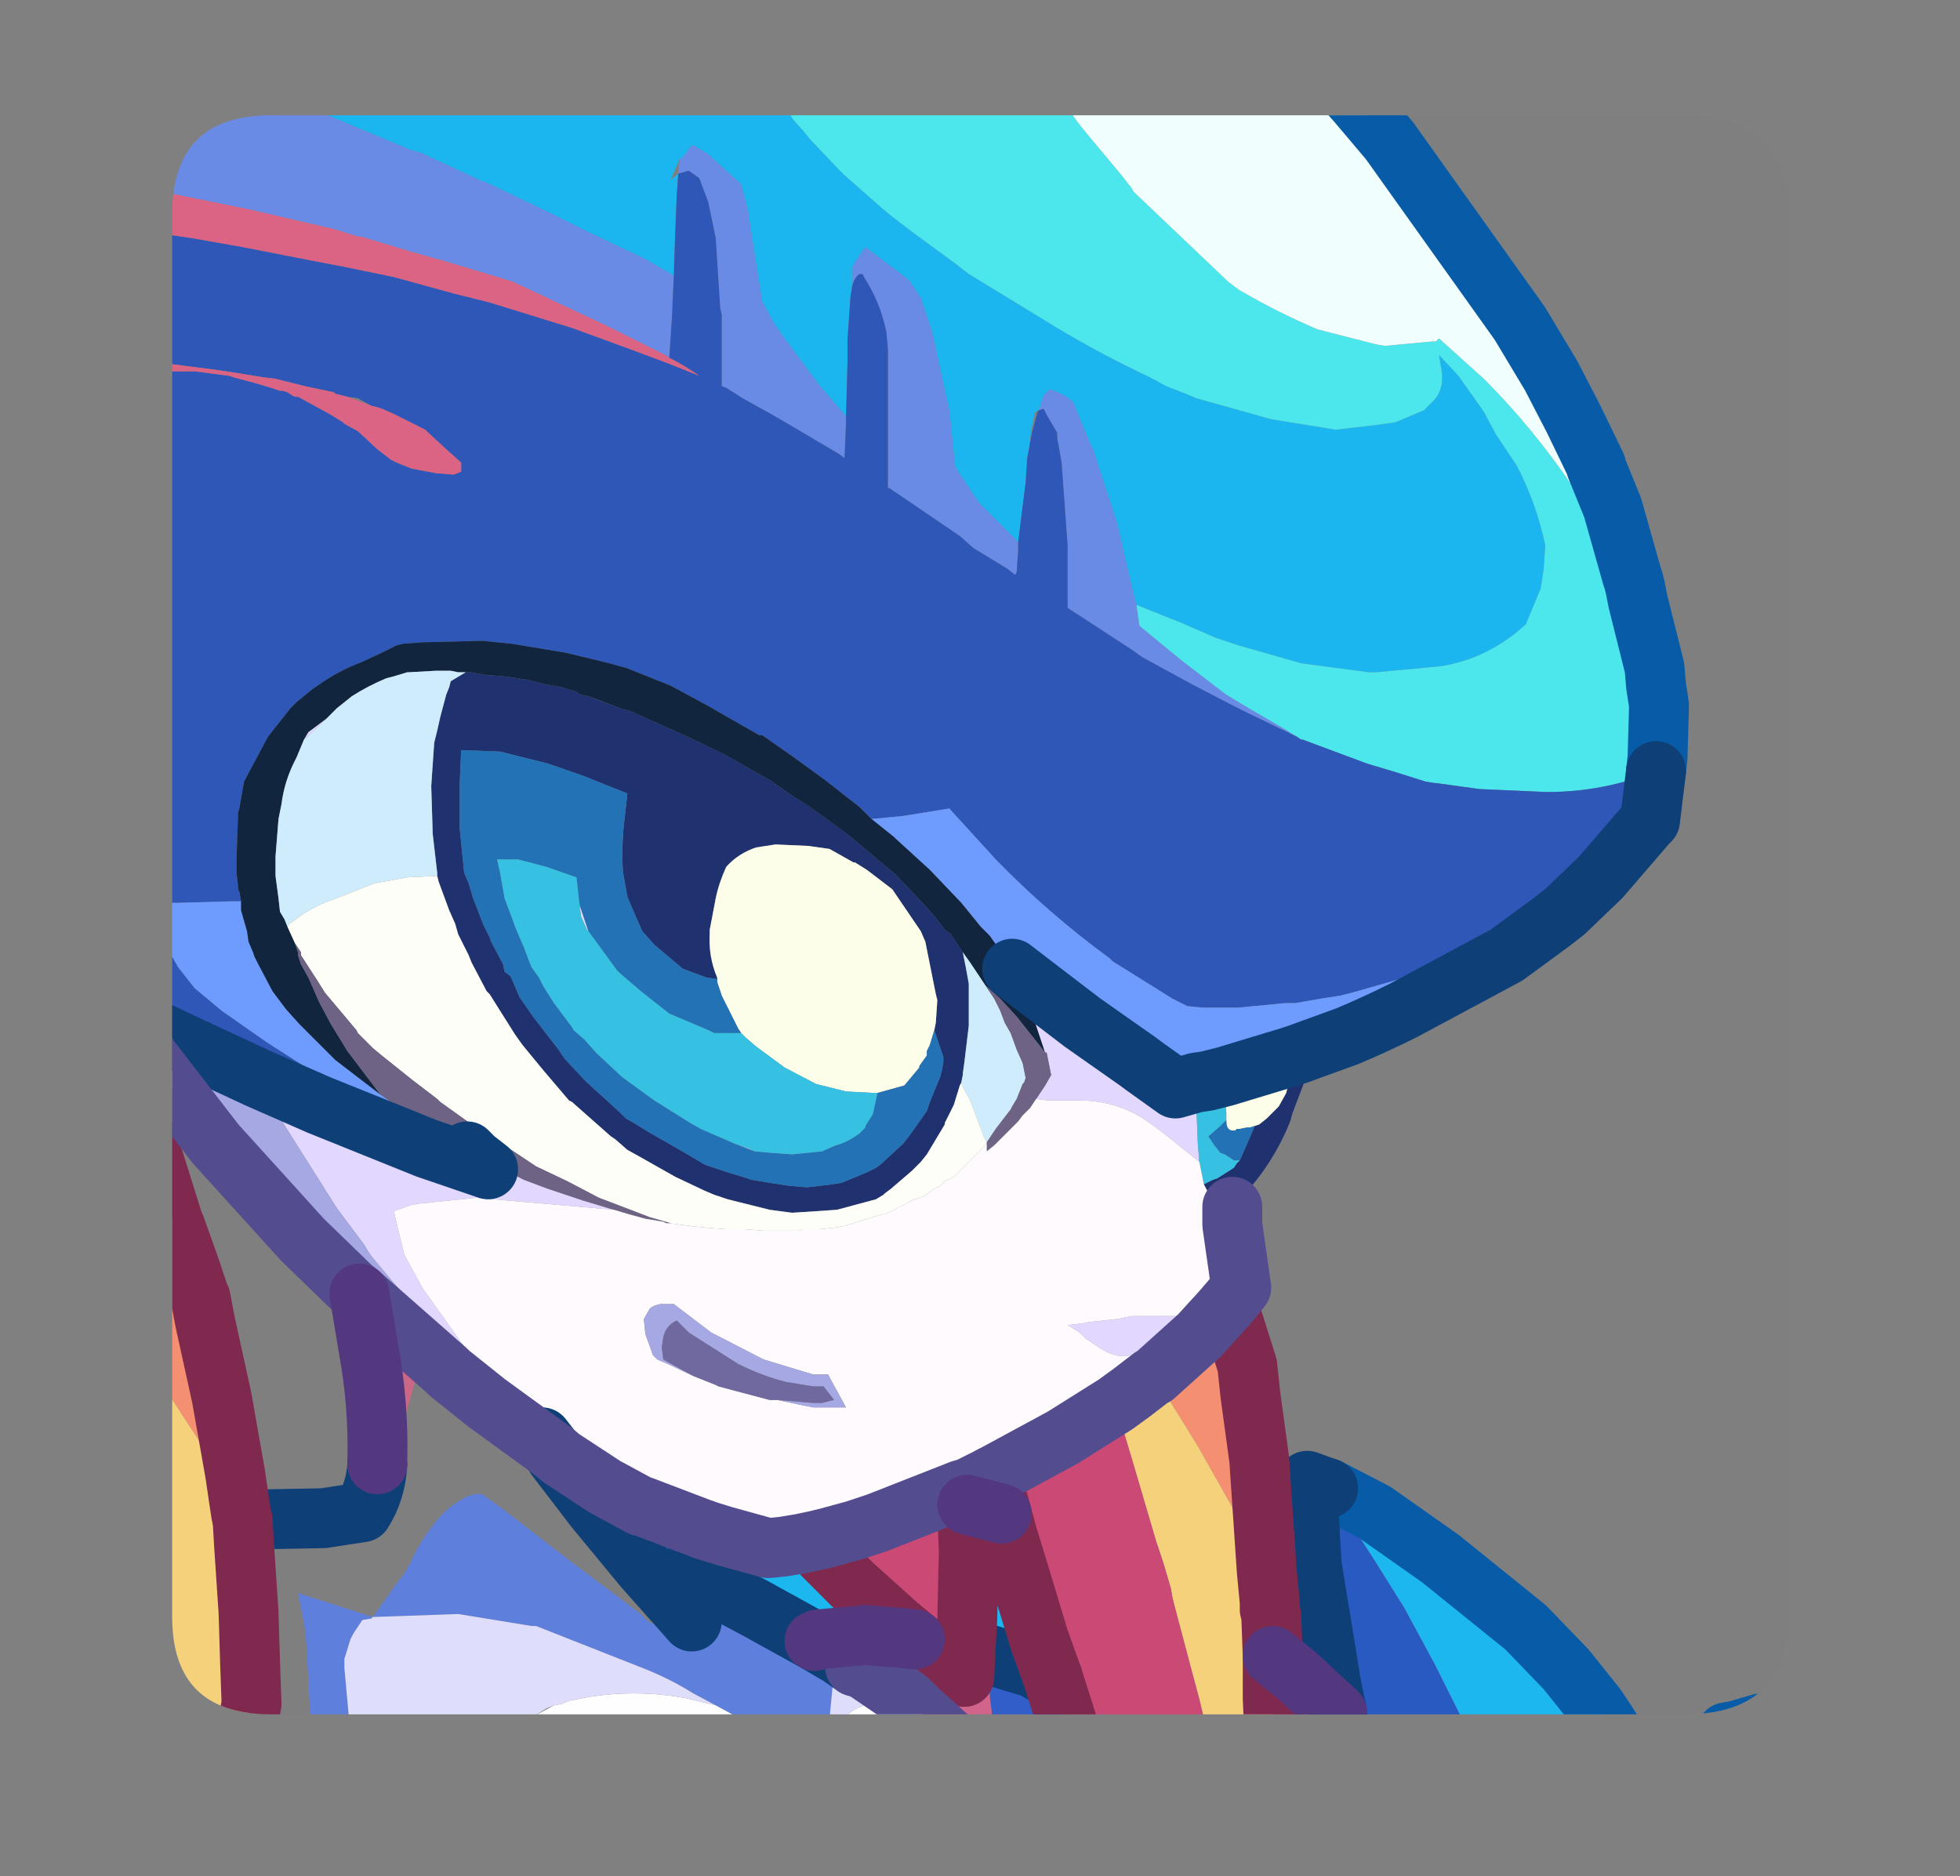 <?xml version="1.0" encoding="UTF-8" standalone="no"?>
<svg xmlns:ffdec="https://www.free-decompiler.com/flash" xmlns:xlink="http://www.w3.org/1999/xlink" ffdec:objectType="frame" height="62.65px" width="65.45px" xmlns="http://www.w3.org/2000/svg">
  <rect width="100%" height="100%" fill="#808080" stroke="none"/>
  <g transform="matrix(1.0, 0.0, 0.0, 1.0, 5.75, 3.85)">
    <clipPath id="clipPath0" transform="matrix(1.0, 0.0, 0.0, 1.0, 0.0, 0.0)">
      <path d="M50.5 0.0 Q53.95 0.0 53.95 3.3 L53.95 50.15 Q53.95 53.4 50.5 53.4 L3.3 53.4 Q0.0 53.4 0.0 50.15 L0.0 3.3 Q0.0 0.0 3.3 0.0 L50.5 0.0" fill="#000000" fill-rule="evenodd" stroke="none"/>
    </clipPath>
    <g clip-path="url(#clipPath0)">
      <use ffdec:characterId="2" height="62.65" transform="matrix(1.0, 0.0, 0.0, 1.0, -5.75, -3.85)" width="65.45" xlink:href="#shape1"/>
    </g>
    <use ffdec:characterId="3" height="53.4" transform="matrix(1.0, 0.0, 0.0, 1.0, 0.0, 0.0)" width="53.95" xlink:href="#shape2"/>
  </g>
  <defs>
    <g id="shape1" transform="matrix(1.0, 0.0, 0.0, 1.0, 5.75, 3.85)">
      <path d="M-3.55 -2.85 L-0.65 -2.0 1.35 -1.35 2.25 -1.05 2.5 -0.9 5.2 0.0 7.95 1.15 8.3 1.25 10.35 2.2 10.4 2.2 12.6 3.25 13.9 3.9 15.8 4.8 16.75 5.35 16.7 6.45 16.7 6.55 16.6 8.1 16.45 8.0 14.55 7.05 11.35 5.55 9.2 4.9 7.95 4.55 6.3 4.05 6.2 4.05 5.4 3.8 2.6 3.15 -0.35 2.55 -3.15 2.0 -3.2 2.0 -4.75 1.8 -4.75 -2.85 -3.55 -2.85 M16.95 1.45 L17.05 1.4 17.35 1.0 17.4 1.0 17.9 1.3 19.0 2.3 19.25 3.25 19.25 3.35 19.7 6.2 20.1 6.95 20.45 7.45 20.6 7.65 21.6 9.0 22.5 10.05 22.5 10.3 22.45 11.45 22.25 11.3 20.3 10.15 19.95 9.95 19.05 9.45 18.5 9.1 18.35 9.05 18.35 8.65 18.35 6.95 18.35 6.9 18.35 6.65 18.3 6.45 18.15 4.1 17.9 2.9 17.6 2.1 17.25 1.85 16.9 1.95 16.95 1.45 M22.7 5.75 L22.7 5.1 22.8 4.9 23.15 4.4 24.6 5.5 25.0 6.1 25.4 7.3 25.75 8.95 25.85 9.4 25.95 9.85 26.0 10.3 26.15 11.75 26.95 12.95 27.35 13.35 28.25 14.25 28.25 14.5 28.2 15.25 28.15 15.35 27.9 15.15 26.75 14.45 26.3 14.05 23.95 12.45 23.9 12.45 23.9 10.5 23.9 8.75 23.9 8.4 23.9 7.8 23.85 7.25 Q23.65 6.25 23.1 5.4 L23.05 5.3 22.95 5.3 Q22.75 5.45 22.7 5.75 M28.95 9.85 L29.0 9.65 29.1 9.35 29.3 9.15 29.45 9.2 Q29.85 9.35 30.1 9.6 L30.4 10.35 30.65 10.95 30.75 11.15 31.55 13.6 32.05 15.75 32.2 16.35 32.3 17.05 33.7 18.2 35.2 19.35 35.95 19.8 37.15 20.5 37.55 20.75 36.0 20.0 35.3 19.65 34.05 19.0 32.4 18.1 32.05 17.85 29.9 16.45 29.9 14.35 29.7 11.6 29.55 10.75 29.55 10.6 29.2 10.0 29.1 9.8 28.95 9.85" fill="#6a8ce6" fill-rule="evenodd" stroke="none"/>
      <path d="M16.75 5.35 L15.8 4.8 13.9 3.9 12.6 3.25 10.4 2.2 10.35 2.2 8.3 1.25 7.95 1.15 5.2 0.0 2.5 -0.9 2.25 -1.05 1.35 -1.35 -0.65 -2.0 -3.55 -2.85 18.25 -2.85 18.85 -2.1 19.1 -1.8 20.25 -0.45 20.5 -0.15 20.65 0.0 20.7 0.1 21.1 0.55 21.3 0.8 22.25 1.8 22.45 2.0 23.7 3.1 24.0 3.35 24.65 3.85 26.15 4.95 26.6 5.3 29.55 7.1 Q31.05 8.0 32.65 8.75 L33.2 9.05 33.85 9.3 34.2 9.45 36.7 10.15 38.85 10.5 40.15 10.35 40.85 10.25 41.8 9.85 42.15 9.5 Q42.45 9.15 42.4 8.6 L42.3 8.0 42.95 8.7 43.8 9.9 44.2 10.65 44.9 11.7 Q45.55 12.95 45.85 14.35 L45.8 15.15 45.7 15.8 45.2 17.0 Q43.95 18.15 42.35 18.4 L40.2 18.6 39.95 18.6 37.7 18.3 35.6 17.7 34.85 17.45 33.7 16.95 32.2 16.35 32.05 15.75 31.55 13.6 30.75 11.15 30.65 10.95 30.4 10.35 30.1 9.6 Q29.85 9.35 29.45 9.2 L29.3 9.15 29.1 9.35 29.0 9.65 28.95 9.85 28.9 9.85 28.8 9.95 28.7 10.45 28.65 10.8 28.6 11.2 28.55 11.45 28.5 12.25 28.25 14.25 27.35 13.35 26.95 12.95 26.15 11.75 26.0 10.3 25.95 9.85 25.85 9.4 25.75 8.95 25.4 7.3 25.0 6.1 24.6 5.5 23.15 4.4 22.8 4.9 22.7 5.1 22.7 5.75 22.65 6.05 22.55 7.5 22.55 8.05 22.55 8.3 22.5 10.05 21.6 9.0 20.6 7.65 20.45 7.45 20.1 6.95 19.7 6.2 19.25 3.35 19.25 3.25 19.0 2.3 17.9 1.3 17.4 1.0 17.35 1.0 17.05 1.4 16.95 1.45 16.65 2.15 16.9 1.95 16.85 2.65 16.8 3.85 16.75 5.35" fill="#1bb7f0" fill-rule="evenodd" stroke="none"/>
      <path d="M32.2 16.35 L33.7 16.95 34.85 17.45 35.6 17.7 37.7 18.3 39.95 18.6 40.2 18.6 42.35 18.4 Q43.95 18.15 45.2 17.0 L45.7 15.8 45.8 15.15 45.85 14.35 Q45.55 12.95 44.9 11.7 L44.2 10.65 43.8 9.9 42.95 8.7 42.3 8.0 42.4 8.6 Q42.45 9.15 42.15 9.5 L41.8 9.85 40.85 10.25 40.15 10.35 38.85 10.5 36.7 10.15 34.2 9.45 33.85 9.3 33.2 9.05 32.65 8.75 Q31.05 8.0 29.55 7.1 L26.6 5.3 26.15 4.95 24.65 3.85 24.0 3.35 23.7 3.1 22.45 2.0 22.25 1.8 21.3 0.8 21.1 0.55 20.7 0.1 20.65 0.0 20.5 -0.15 20.25 -0.45 19.1 -1.8 18.85 -2.1 18.25 -2.85 29.1 -2.85 Q29.2 -1.0 30.45 0.5 L31.7 2.0 32.05 2.45 32.1 2.55 35.15 5.45 35.25 5.55 35.65 5.85 35.75 5.9 Q36.95 6.6 38.25 7.15 L40.2 7.65 40.5 7.7 42.1 7.55 42.2 7.55 42.3 7.45 43.8 8.8 Q45.45 10.45 46.8 12.45 L48.8 15.55 48.85 15.75 48.95 16.25 49.5 18.45 49.55 19.05 49.65 19.7 49.6 21.45 49.55 21.9 Q47.8 22.6 45.9 22.6 L43.65 22.5 42.2 22.3 42.15 22.3 41.85 22.25 40.9 21.95 39.9 21.65 37.75 20.85 37.7 20.85 37.55 20.75 37.15 20.5 35.95 19.8 35.2 19.35 33.7 18.2 32.3 17.05 32.2 16.35" fill="#4be8ed" fill-rule="evenodd" stroke="none"/>
      <path d="M37.3 -2.85 L38.35 -1.8 39.55 -0.45 40.65 0.85 45.0 6.95 46.05 8.7 46.8 10.15 47.55 11.7 47.55 11.75 48.1 13.1 48.75 15.4 48.8 15.55 46.8 12.45 Q45.45 10.45 43.8 8.8 L42.3 7.45 42.2 7.55 42.1 7.55 40.5 7.7 40.2 7.65 38.25 7.15 Q36.95 6.6 35.75 5.9 L35.65 5.85 35.25 5.55 35.15 5.45 32.1 2.55 32.05 2.45 31.7 2.0 30.45 0.5 Q29.2 -1.0 29.1 -2.85 L37.3 -2.85" fill="#f1ffff" fill-rule="evenodd" stroke="none"/>
      <path d="M16.6 8.1 L16.7 6.55 16.7 6.45 16.75 5.35 16.8 3.85 16.85 2.65 16.9 1.95 17.25 1.85 17.6 2.1 17.9 2.9 18.15 4.1 18.3 6.45 18.35 6.65 18.35 6.9 18.35 6.95 18.35 8.65 18.35 9.05 18.5 9.1 19.05 9.45 19.95 9.95 20.3 10.15 22.25 11.3 22.45 11.45 22.5 10.3 22.5 10.05 22.55 8.3 22.55 8.05 22.55 7.5 22.65 6.05 22.7 5.75 Q22.75 5.45 22.95 5.3 L23.05 5.3 23.1 5.4 Q23.65 6.25 23.85 7.25 L23.9 7.8 23.9 8.4 23.9 8.75 23.9 10.5 23.9 12.45 23.95 12.45 26.3 14.05 26.75 14.45 27.9 15.15 28.15 15.35 28.2 15.25 28.25 14.5 28.25 14.25 28.5 12.25 28.55 11.45 28.6 11.2 28.7 10.65 28.75 10.45 28.9 9.9 28.95 9.85 29.1 9.8 29.2 10.0 29.55 10.6 29.55 10.75 29.7 11.6 29.9 14.35 29.9 16.45 32.05 17.85 32.4 18.1 34.05 19.0 35.3 19.65 36.0 20.0 37.55 20.75 37.7 20.85 37.75 20.85 39.9 21.65 40.9 21.95 41.85 22.25 42.15 22.3 42.2 22.3 43.65 22.5 45.9 22.6 Q47.8 22.6 49.55 21.9 L49.35 23.55 49.25 23.65 47.7 25.45 46.5 26.6 45.6 27.1 42.9 28.3 39.4 29.3 39.0 29.4 38.35 29.5 37.5 29.65 37.2 29.65 37.15 29.65 35.6 29.8 35.15 29.8 34.4 29.8 33.9 29.75 33.4 29.5 31.4 28.25 31.3 28.15 Q29.25 26.65 27.5 24.85 L25.95 23.15 24.4 23.4 23.35 23.5 23.1 23.25 22.95 23.1 21.8 22.2 20.7 21.4 19.7 20.7 19.6 20.7 19.25 20.5 17.85 19.7 16.65 19.05 15.9 18.75 15.15 18.45 14.95 18.4 14.6 18.3 13.15 17.95 11.35 17.65 10.35 17.55 8.35 17.6 7.7 17.65 7.5 17.7 Q6.9 18.0 6.35 18.25 5.55 18.55 4.85 19.05 L4.7 19.15 4.15 19.6 3.95 19.8 3.2 20.75 2.4 22.25 2.25 23.1 2.2 23.3 2.2 23.35 2.15 24.8 2.15 24.9 2.15 25.3 2.2 25.75 2.2 25.85 2.25 25.95 2.3 26.25 1.95 26.25 0.2 26.3 0.0 26.3 -1.05 26.25 0.2 28.45 0.75 29.15 1.65 29.9 3.15 30.95 5.65 32.55 8.3 34.0 10.1 34.85 10.55 35.2 8.5 34.5 4.9 33.05 2.85 32.15 0.7 31.15 -1.75 30.0 -2.25 29.75 -2.7 29.45 -3.0 28.8 -3.6 27.4 -3.95 26.65 -4.65 23.55 -4.75 23.1 -4.75 9.0 -3.4 8.8 -3.0 8.75 0.0 8.55 0.75 8.55 1.9 8.7 2.05 8.75 2.8 8.95 3.3 9.1 3.6 9.2 3.7 9.2 3.85 9.25 4.0 9.35 4.1 9.4 4.2 9.4 4.75 9.7 5.3 10.0 5.7 10.25 5.75 10.3 6.2 10.55 6.85 11.15 7.3 11.5 7.5 11.6 8.0 11.8 8.8 11.95 9.4 12.0 9.65 11.9 9.65 11.7 9.65 11.6 9.15 11.15 8.55 10.6 8.45 10.5 7.35 9.95 7.0 9.8 6.85 9.75 6.65 9.7 6.2 9.45 5.85 9.4 5.45 9.3 5.4 9.25 4.45 9.05 3.45 8.8 3.05 8.75 1.8 8.55 1.45 8.5 -0.1 8.3 -1.0 8.2 -2.15 8.2 -3.65 8.15 -3.7 8.15 -4.75 8.15 -4.75 3.6 -3.15 3.6 -2.35 3.7 -1.4 3.8 0.65 4.1 2.35 4.4 4.65 4.85 5.7 5.05 7.4 5.4 9.4 5.95 10.6 6.25 13.35 7.1 15.4 7.85 16.6 8.3 17.6 8.7 Q17.1 8.35 16.6 8.1" fill="#2f57b9" fill-rule="evenodd" stroke="none"/>
      <path d="M46.5 26.6 L46.05 26.95 44.55 28.05 41.1 29.9 Q40.2 30.35 39.25 30.75 L38.15 31.15 37.6 31.35 37.45 31.4 37.3 31.45 36.8 31.6 35.15 32.1 34.55 32.25 34.2 32.3 33.5 32.5 32.45 31.75 32.25 31.6 30.4 30.3 28.7 29.0 28.05 28.5 27.9 28.25 27.3 27.4 27.0 27.1 26.35 26.3 25.3 25.2 24.15 24.15 24.1 24.1 23.35 23.5 24.4 23.4 25.95 23.15 27.5 24.85 Q29.25 26.65 31.3 28.15 L31.4 28.25 33.4 29.5 33.9 29.75 34.4 29.8 35.15 29.8 35.6 29.8 37.15 29.65 37.2 29.65 37.5 29.65 38.35 29.5 39.0 29.4 39.4 29.3 42.9 28.3 45.6 27.1 46.5 26.6 M6.95 32.7 L8.5 33.8 9.35 34.35 9.7 34.55 9.85 34.6 10.1 34.85 8.3 34.0 5.65 32.55 3.15 30.95 1.65 29.9 0.75 29.15 0.2 28.45 -1.05 26.25 0.0 26.3 0.2 26.3 1.95 26.25 2.3 26.25 2.3 26.55 2.5 27.25 2.55 27.6 2.7 27.95 2.75 28.1 2.8 28.2 2.85 28.3 3.35 29.25 3.8 29.85 4.25 30.35 5.45 31.55 6.95 32.7" fill="#6d9dff" fill-rule="evenodd" stroke="none"/>
      <path d="M38.15 31.15 L37.95 31.9 37.4 33.35 37.35 33.55 37.25 33.8 Q36.6 35.3 35.4 36.45 L35.25 36.55 34.95 36.65 34.9 36.55 34.45 35.7 34.55 35.65 34.75 35.55 34.9 35.5 35.45 35.15 35.55 35.0 35.65 34.9 35.85 34.45 36.15 33.75 36.3 33.7 36.55 33.5 36.6 33.45 36.95 33.1 37.2 32.65 37.25 32.45 37.4 32.05 37.6 31.35 38.15 31.15 M-4.75 24.95 L-4.75 23.1 -4.65 23.55 -3.95 26.65 -4.25 26.05 -4.35 25.8 -4.75 24.95 M34.2 32.3 L34.55 32.25 35.15 32.1 35.15 32.85 34.2 33.1 34.2 32.3 M14.95 19.8 L15.3 19.9 17.1 20.7 18.45 21.35 19.95 22.2 20.75 22.75 21.3 23.1 21.85 23.5 22.6 24.05 24.15 25.35 25.1 26.35 25.5 26.8 25.65 27.0 25.8 27.2 26.0 27.35 26.4 27.95 26.5 28.45 26.6 29.0 26.6 29.45 26.6 30.4 26.45 31.65 26.4 32.0 26.4 32.05 26.35 32.3 26.3 32.4 26.1 33.05 25.8 33.65 25.8 33.7 25.2 34.7 25.0 34.95 24.7 35.25 24.0 35.85 23.8 36.0 23.75 36.05 23.5 36.2 22.2 36.55 20.7 36.65 19.95 36.55 19.35 36.4 18.55 36.2 18.1 36.05 17.75 35.9 16.8 35.45 15.65 34.8 15.2 34.55 14.8 34.2 14.65 34.1 13.35 32.95 13.25 32.9 12.4 31.9 11.7 31.05 11.45 30.7 10.6 29.35 10.5 29.25 10.0 28.3 9.9 28.05 9.85 27.95 9.55 27.35 9.45 27.0 9.25 26.55 8.9 25.6 8.85 25.4 8.85 25.3 8.7 24.0 8.65 22.4 8.75 20.95 8.85 20.55 8.95 20.1 9.15 19.35 9.25 19.1 9.3 18.9 9.8 18.6 9.95 18.6 10.55 18.7 10.65 18.7 11.2 18.75 11.85 18.85 12.45 19.0 13.0 19.1 13.5 19.25 13.55 19.3 13.65 19.35 13.9 19.4 14.3 19.55 14.95 19.8 M25.45 30.55 L25.5 30.3 25.55 29.55 25.5 29.35 25.15 27.6 25.0 27.25 24.15 26.0 24.05 25.85 23.2 25.2 22.8 24.95 22.75 24.95 21.95 24.5 21.25 24.4 20.15 24.35 19.5 24.45 Q18.9 24.65 18.5 25.1 18.25 25.65 18.15 26.15 L17.95 27.2 17.95 27.3 Q17.9 28.1 18.2 28.8 L18.2 28.85 17.9 28.8 17.85 28.8 17.05 28.5 16.1 27.7 15.7 27.25 15.5 26.8 15.2 26.1 15.05 25.25 Q15.0 24.4 15.1 23.55 L15.2 22.65 13.7 22.05 12.55 21.65 10.95 21.25 9.65 21.2 9.6 22.35 9.6 23.8 9.75 25.3 9.9 25.65 10.05 26.15 10.4 27.05 10.6 27.45 10.65 27.6 11.05 28.35 11.1 28.6 11.3 28.75 11.6 29.45 12.05 30.1 12.9 31.2 13.1 31.5 13.8 32.25 14.95 33.3 15.1 33.45 15.15 33.5 15.5 33.7 15.9 33.95 16.95 34.55 17.8 35.05 18.55 35.3 19.05 35.45 19.35 35.55 19.95 35.65 20.6 35.75 21.2 35.8 22.05 35.7 22.35 35.65 23.2 35.3 23.5 35.15 23.7 35.0 23.75 34.95 24.4 34.35 24.6 34.1 25.2 33.25 25.3 32.95 25.65 32.1 25.7 31.9 25.75 31.65 25.75 31.45 25.45 30.55" fill="#203170" fill-rule="evenodd" stroke="none"/>
      <path d="M23.35 23.5 L24.1 24.1 24.15 24.15 25.3 25.2 26.35 26.3 27.0 27.1 27.3 27.4 27.9 28.25 28.05 28.5 28.55 29.6 28.65 29.8 29.15 31.3 28.2 30.1 27.65 29.5 27.15 29.05 26.65 28.3 26.4 27.95 26.0 27.35 25.8 27.2 25.65 27.0 25.5 26.8 25.1 26.35 24.15 25.35 22.6 24.05 21.85 23.5 21.3 23.1 20.75 22.75 19.95 22.2 18.45 21.35 17.1 20.7 15.3 19.9 14.95 19.8 13.9 19.4 13.65 19.35 13.55 19.3 13.5 19.25 13.0 19.1 12.45 19.0 11.85 18.85 11.2 18.75 10.65 18.7 10.55 18.7 9.95 18.6 9.8 18.6 9.55 18.6 9.3 18.55 8.8 18.55 7.9 18.6 7.85 18.6 7.35 18.75 7.15 18.8 Q6.55 19.05 6.0 19.4 L5.5 19.8 5.3 20.0 5.15 20.15 4.55 20.6 4.4 20.85 4.15 21.45 Q3.75 22.2 3.65 23.0 L3.55 23.5 3.45 24.75 3.45 25.4 3.55 26.15 3.6 26.6 3.75 26.85 3.85 27.1 4.1 27.65 4.2 27.95 4.2 28.0 4.2 28.05 4.3 28.35 4.55 28.8 4.9 29.6 5.3 30.35 5.85 31.25 6.95 32.7 5.45 31.55 4.25 30.35 3.8 29.85 3.35 29.25 2.85 28.3 2.8 28.2 2.75 28.1 2.7 27.95 2.55 27.6 2.5 27.25 2.3 26.55 2.3 26.25 2.25 25.95 2.2 25.85 2.2 25.75 2.15 25.3 2.15 24.9 2.15 24.8 2.2 23.35 2.2 23.3 2.25 23.1 2.4 22.25 3.2 20.75 3.95 19.8 4.15 19.6 4.7 19.15 4.85 19.05 Q5.55 18.55 6.35 18.25 6.9 18.0 7.5 17.7 L7.7 17.65 8.35 17.6 10.35 17.55 11.35 17.65 13.15 17.95 14.6 18.3 14.95 18.4 15.15 18.45 15.9 18.75 16.65 19.05 17.85 19.7 19.25 20.5 19.6 20.7 19.7 20.7 20.7 21.4 21.8 22.2 22.95 23.1 23.1 23.25 23.35 23.5" fill="#11253e" fill-rule="evenodd" stroke="none"/>
      <path d="M35.15 32.1 L36.8 31.6 37.3 31.45 37.45 31.4 37.6 31.35 37.4 32.05 37.25 32.45 37.2 32.65 36.95 33.1 36.6 33.45 36.55 33.5 36.3 33.7 36.15 33.75 36.0 33.8 35.9 33.8 35.65 33.85 35.55 33.85 35.5 33.9 Q35.2 33.95 35.2 33.6 L35.2 33.55 35.2 33.3 35.15 32.85 35.15 32.1 M18.2 28.85 L18.2 28.8 Q17.9 28.1 17.95 27.3 L17.95 27.2 18.15 26.15 Q18.25 25.65 18.5 25.1 18.9 24.65 19.5 24.45 L20.15 24.35 21.25 24.4 21.95 24.5 22.75 24.95 22.8 24.95 23.2 25.2 24.05 25.85 24.15 26.0 25.0 27.25 25.15 27.6 25.5 29.35 25.55 29.55 25.5 30.3 25.45 30.55 25.3 31.05 25.2 31.25 25.2 31.4 24.95 31.75 24.95 31.8 24.45 32.4 23.55 32.65 23.45 32.65 22.5 32.6 21.5 32.35 20.45 31.8 19.5 31.1 19.15 30.8 19.05 30.7 19.0 30.65 18.9 30.5 18.35 29.4 18.2 28.95 18.2 28.85" fill="#feffea" fill-rule="evenodd" stroke="none"/>
      <path d="M-4.75 1.8 L-3.2 2.0 -3.15 2.0 -0.35 2.55 2.6 3.15 5.4 3.8 6.2 4.05 6.3 4.05 7.95 4.55 9.2 4.9 11.35 5.55 14.55 7.05 16.45 8.0 16.6 8.1 Q17.1 8.35 17.6 8.7 L16.6 8.3 15.4 7.85 13.35 7.1 10.6 6.25 9.4 5.95 7.4 5.4 5.7 5.05 4.65 4.85 2.35 4.4 0.65 4.1 -1.4 3.8 -2.35 3.7 -3.15 3.6 -4.75 3.6 -4.75 1.8 M-4.75 9.0 L-4.75 8.2 -3.7 8.15 -3.65 8.15 -2.15 8.2 -1.0 8.2 -0.1 8.3 1.45 8.5 1.8 8.55 3.05 8.75 3.45 8.8 4.45 9.05 5.4 9.25 5.45 9.3 5.85 9.4 6.65 9.7 6.85 9.75 7.0 9.8 7.35 9.95 8.45 10.5 8.55 10.6 9.15 11.15 9.65 11.6 9.65 11.7 9.65 11.9 9.4 12.0 8.8 11.95 8.0 11.8 7.5 11.6 7.3 11.5 6.85 11.15 6.2 10.55 5.75 10.3 5.7 10.25 5.3 10.0 4.75 9.7 4.2 9.4 4.1 9.4 4.0 9.35 3.85 9.25 3.7 9.2 3.6 9.2 3.3 9.1 2.8 8.95 2.05 8.75 1.9 8.7 0.75 8.55 0.0 8.55 -3.0 8.75 -3.4 8.8 -4.75 9.0" fill="#dc6384" fill-rule="evenodd" stroke="none"/>
      <path d="M9.8 18.6 L9.3 18.9 9.25 19.1 9.15 19.35 8.95 20.1 8.85 20.55 8.75 20.95 8.65 22.4 8.7 24.0 8.85 25.3 8.85 25.4 7.85 25.45 6.75 25.65 5.35 26.2 5.2 26.25 4.85 26.4 4.4 26.65 4.0 26.95 3.95 26.95 3.85 27.1 3.75 26.85 3.6 26.6 3.55 26.15 3.45 25.4 3.45 24.75 3.55 23.5 3.65 23.0 Q3.75 22.2 4.15 21.45 L4.4 20.85 5.15 20.15 5.3 20.0 5.5 19.8 6.0 19.4 Q6.55 19.05 7.15 18.8 L7.35 18.75 7.85 18.6 7.9 18.6 8.8 18.55 9.3 18.55 9.55 18.6 9.8 18.6 M26.35 32.3 L26.4 32.05 26.4 32.0 26.45 31.65 26.6 30.4 26.6 29.45 26.6 29.0 26.5 28.45 26.4 27.95 26.65 28.3 27.15 29.05 27.45 29.5 27.65 29.9 27.8 30.3 28.0 30.65 28.2 31.2 28.4 31.65 28.5 32.15 28.45 32.3 28.4 32.35 28.2 32.85 28.05 33.1 28.0 33.2 27.5 33.85 27.2 34.3 27.15 34.2 27.1 34.1 26.65 32.9 26.4 32.45 26.35 32.3" fill="#d0edfd" fill-rule="evenodd" stroke="none"/>
      <path d="M28.05 28.5 L28.7 29.0 30.4 30.3 32.25 31.6 32.45 31.75 33.5 32.5 34.2 32.3 34.2 33.1 34.25 34.35 34.3 34.95 33.05 33.95 32.5 33.55 Q31.5 32.9 30.3 32.9 L29.8 32.9 29.25 32.9 28.85 32.85 28.95 32.7 29.05 32.55 29.15 32.4 29.35 32.05 29.2 31.3 29.15 31.3 28.65 29.8 28.55 29.6 28.05 28.5 M14.95 19.8 L14.3 19.55 13.9 19.4 14.95 19.8 M5.15 20.15 L4.4 20.85 4.55 20.6 5.15 20.15 M13.9 27.25 L13.85 27.2 13.65 26.75 13.6 26.35 13.7 26.65 13.9 27.25 M18.8 34.35 L19.25 34.5 19.45 34.6 18.8 34.35 M9.85 34.6 L10.85 35.15 11.25 35.3 11.75 35.55 12.15 35.7 12.55 35.85 13.75 36.25 14.75 36.55 10.15 36.15 8.2 36.35 7.95 36.4 7.4 36.6 7.75 38.05 8.35 39.15 10.3 41.9 10.3 41.95 10.35 42.3 10.0 41.95 8.75 40.6 6.65 38.1 6.55 37.95 6.4 37.7 5.5 36.5 3.45 33.25 2.85 32.15 4.9 33.05 8.5 34.5 10.55 35.2 10.1 34.85 9.85 34.6 M30.35 40.35 L30.6 40.3 31.55 40.2 31.8 40.15 32.05 40.1 34.2 40.1 33.65 40.6 32.45 41.25 32.3 41.35 32.05 41.4 Q31.55 41.55 30.95 41.15 L30.8 41.05 30.5 40.85 30.3 40.65 29.9 40.4 30.35 40.35" fill="#e3d8ff" fill-rule="evenodd" stroke="none"/>
      <path d="M25.45 30.55 L25.75 31.45 25.75 31.65 25.7 31.9 25.65 32.1 25.3 32.95 25.2 33.25 24.6 34.1 24.4 34.35 23.75 34.95 23.7 35.0 23.5 35.15 23.2 35.3 22.35 35.65 22.05 35.7 21.2 35.8 20.6 35.75 19.95 35.65 19.35 35.55 19.05 35.45 18.55 35.3 17.8 35.05 16.95 34.55 15.9 33.95 15.5 33.7 15.15 33.5 15.1 33.45 14.95 33.3 13.8 32.25 13.1 31.5 12.9 31.2 12.05 30.1 11.6 29.45 11.3 28.75 11.1 28.6 11.05 28.35 10.65 27.6 10.6 27.45 10.4 27.05 10.05 26.15 9.9 25.65 9.75 25.3 9.6 23.8 9.6 22.35 9.65 21.2 10.95 21.25 12.55 21.65 13.7 22.05 15.2 22.65 15.1 23.55 Q15.0 24.4 15.05 25.25 L15.2 26.1 15.5 26.8 15.7 27.25 16.1 27.7 17.05 28.5 17.85 28.8 17.9 28.8 18.2 28.85 18.2 28.95 18.35 29.4 18.9 30.5 19.0 30.65 18.25 30.65 18.1 30.65 17.9 30.55 16.6 30.0 15.65 29.25 14.95 28.65 14.85 28.55 14.45 28.0 13.9 27.25 13.7 26.65 13.6 26.35 13.5 25.45 12.5 25.1 11.55 24.85 10.85 24.85 10.95 25.3 11.1 26.15 11.4 26.95 11.45 27.1 11.75 27.8 11.9 28.2 12.0 28.45 12.25 28.8 12.4 29.1 12.75 29.65 13.35 30.45 13.4 30.55 13.75 30.85 14.15 31.3 14.95 32.05 15.0 32.1 16.1 32.9 17.3 33.65 17.65 33.85 18.8 34.35 19.45 34.6 20.0 34.65 20.7 34.7 21.7 34.6 22.15 34.4 Q22.55 34.3 22.95 34.0 L23.15 33.8 23.15 33.75 23.4 33.35 23.55 32.65 24.45 32.4 24.95 31.8 24.95 31.75 25.2 31.4 25.2 31.25 25.3 31.05 25.45 30.55 M35.65 34.9 L35.45 34.9 35.15 34.7 35.0 34.65 34.8 34.4 34.6 34.1 35.0 33.75 35.2 33.55 35.2 33.6 Q35.2 33.95 35.5 33.9 L35.55 33.85 35.65 33.85 35.9 33.8 36.0 33.8 36.15 33.75 35.85 34.45 35.65 34.9" fill="#2272b6" fill-rule="evenodd" stroke="none"/>
      <path d="M19.0 30.65 L19.05 30.7 19.15 30.8 19.5 31.1 20.45 31.8 21.5 32.35 22.5 32.6 23.45 32.65 23.55 32.65 23.4 33.35 23.15 33.75 23.15 33.8 22.95 34.0 Q22.55 34.3 22.15 34.4 L21.7 34.6 20.7 34.7 20.0 34.65 19.45 34.6 19.25 34.5 18.8 34.35 17.65 33.85 17.3 33.65 16.1 32.9 15.0 32.1 14.95 32.05 14.15 31.3 13.75 30.85 13.4 30.55 13.35 30.45 12.75 29.65 12.4 29.1 12.25 28.8 12.0 28.45 11.9 28.2 11.75 27.8 11.45 27.1 11.4 26.95 11.1 26.15 10.95 25.3 10.85 24.85 11.55 24.85 12.5 25.1 13.5 25.45 13.6 26.35 13.65 26.75 13.85 27.2 13.9 27.25 14.45 28.0 14.85 28.55 14.95 28.65 15.65 29.25 16.6 30.0 17.9 30.55 18.1 30.65 18.25 30.65 19.0 30.65 M35.2 33.55 L35.0 33.75 34.6 34.1 34.8 34.4 35.0 34.65 35.15 34.7 35.45 34.9 35.65 34.9 35.55 35.0 35.45 35.15 34.9 35.5 34.75 35.55 34.55 35.65 34.45 35.7 34.3 34.95 34.25 34.35 34.2 33.1 35.15 32.85 35.2 33.3 35.2 33.55" fill="#36c1e3" fill-rule="evenodd" stroke="none"/>
      <path d="M8.85 25.4 L8.9 25.6 9.25 26.55 9.45 27.0 9.55 27.35 9.85 27.95 9.9 28.05 10.0 28.3 10.5 29.25 10.6 29.35 11.45 30.7 11.7 31.05 12.4 31.9 13.25 32.9 13.35 32.95 14.65 34.1 14.8 34.2 15.2 34.55 15.65 34.8 16.8 35.45 17.75 35.9 18.1 36.05 18.55 36.2 19.35 36.4 19.95 36.55 20.7 36.65 22.2 36.55 23.5 36.2 23.75 36.05 23.8 36.0 24.0 35.85 24.7 35.25 25.0 34.95 25.2 34.7 25.8 33.7 25.8 33.65 26.1 33.05 26.3 32.4 26.35 32.3 26.4 32.45 26.65 32.9 27.1 34.1 27.15 34.2 27.2 34.3 27.1 34.45 26.35 35.2 26.1 35.45 26.0 35.5 25.8 35.6 25.65 35.75 25.55 35.8 25.45 35.85 25.1 36.1 24.65 36.25 24.6 36.3 23.8 36.7 23.7 36.7 22.9 36.95 22.4 37.1 22.1 37.15 21.6 37.2 21.05 37.2 20.9 37.25 20.4 37.25 19.75 37.25 19.1 37.2 18.5 37.2 17.85 37.15 17.35 37.1 16.6 37.0 16.65 37.0 15.95 36.8 15.3 36.55 14.25 36.15 13.2 35.6 12.15 35.1 11.1 34.4 10.0 33.7 8.95 32.95 8.85 32.85 8.0 32.2 7.0 31.4 6.7 31.15 6.2 30.65 6.15 30.55 5.1 29.3 4.85 28.9 4.3 28.05 4.3 27.95 4.1 27.65 3.85 27.1 3.95 26.95 4.0 26.95 4.4 26.65 4.85 26.4 5.2 26.25 5.35 26.2 6.75 25.65 7.85 25.45 8.85 25.4" fill="#fffffa" fill-rule="evenodd" stroke="none"/>
      <path d="M27.15 29.05 L27.65 29.5 28.2 30.1 29.15 31.3 29.2 31.3 29.35 32.05 29.15 32.4 29.05 32.55 28.95 32.7 28.85 32.85 28.65 33.15 28.4 33.4 28.25 33.6 27.85 34.0 27.45 34.4 27.2 34.6 27.2 34.3 27.5 33.85 28.0 33.2 28.05 33.1 28.2 32.85 28.4 32.35 28.45 32.3 28.5 32.15 28.4 31.65 28.2 31.2 28.0 30.65 27.8 30.3 27.65 29.9 27.45 29.5 27.15 29.05 M14.75 36.55 L13.75 36.25 12.55 35.85 12.15 35.7 11.75 35.55 11.25 35.3 10.85 35.15 9.85 34.6 9.7 34.55 9.35 34.35 8.5 33.8 6.95 32.7 5.85 31.25 5.3 30.35 4.9 29.6 4.55 28.8 4.3 28.35 4.2 28.05 4.2 28.0 4.2 27.95 4.1 27.65 4.3 27.95 4.3 28.05 4.85 28.9 5.1 29.3 6.15 30.55 6.2 30.65 6.7 31.15 7.0 31.4 8.0 32.2 8.85 32.85 8.95 32.95 10.0 33.7 11.1 34.4 12.15 35.1 13.2 35.6 14.25 36.15 15.3 36.55 15.95 36.8 16.65 37.0 16.6 37.0 16.5 37.0 16.4 36.95 15.8 36.85 15.25 36.7 14.75 36.55" fill="#6e6385" fill-rule="evenodd" stroke="none"/>
      <path d="M35.4 36.45 L35.4 36.6 35.4 37.05 35.7 39.15 35.25 39.7 34.85 40.15 34.8 40.2 34.3 40.75 32.8 42.1 32.7 42.15 32.05 42.65 31.5 43.05 29.75 44.15 27.35 45.45 26.55 45.85 26.35 45.9 23.55 47.0 22.8 47.25 21.7 47.55 21.0 47.7 20.4 47.8 19.9 47.85 18.45 47.45 17.8 47.25 15.7 46.45 15.65 46.45 14.45 45.8 13.0 44.85 12.35 44.15 12.2 44.0 10.35 41.95 10.3 41.9 8.35 39.15 7.75 38.05 7.4 36.6 7.95 36.4 8.2 36.35 10.15 36.15 14.75 36.55 15.25 36.7 15.8 36.85 16.4 36.95 16.5 37.0 16.6 37.0 17.35 37.1 17.85 37.15 18.5 37.2 19.1 37.2 19.75 37.25 20.4 37.25 20.9 37.25 21.05 37.2 21.6 37.2 22.1 37.15 22.4 37.1 22.9 36.95 23.7 36.7 23.8 36.7 24.6 36.3 24.65 36.25 25.1 36.1 25.45 35.85 25.55 35.8 25.65 35.75 25.8 35.6 26.0 35.5 26.1 35.45 26.35 35.2 27.1 34.45 27.2 34.3 27.2 34.6 27.45 34.4 27.85 34.0 28.25 33.6 28.4 33.4 28.65 33.15 28.85 32.85 29.25 32.9 29.8 32.9 30.3 32.9 Q31.5 32.9 32.5 33.55 L33.05 33.95 34.3 34.95 34.45 35.7 34.9 36.55 34.95 36.65 35.25 36.55 35.4 36.45 M20.2 42.9 L21.15 43.1 21.4 43.15 21.45 43.15 22.5 43.15 21.9 42.05 21.65 42.05 21.6 42.05 21.4 42.05 19.75 41.55 18.0 40.65 16.75 39.7 16.3 39.7 Q16.05 39.75 15.95 39.85 L15.75 40.2 15.8 40.7 16.0 41.25 16.05 41.4 16.2 41.55 16.55 41.7 17.4 42.1 18.15 42.4 18.25 42.45 19.95 42.9 20.2 42.9 M30.35 40.35 L29.9 40.4 30.3 40.65 30.5 40.85 30.8 41.05 30.95 41.15 Q31.55 41.55 32.05 41.4 L32.3 41.35 32.45 41.25 33.65 40.6 34.2 40.1 32.05 40.1 31.8 40.15 31.55 40.2 30.6 40.3 30.35 40.35" fill="#fffbff" fill-rule="evenodd" stroke="none"/>
      <path d="M10.5 43.0 L9.25 42.0 9.15 41.9 6.25 39.35 6.0 39.15 4.35 37.55 1.45 34.35 -0.75 31.5 -1.55 30.35 -1.75 30.0 0.7 31.15 2.85 32.15 3.45 33.25 5.5 36.5 6.4 37.7 6.55 37.95 6.65 38.1 8.75 40.6 10.0 41.95 10.35 42.3 10.5 43.0 M17.4 42.1 L16.55 41.7 16.2 41.55 16.05 41.4 16.0 41.25 15.8 40.7 15.75 40.2 15.95 39.85 Q16.05 39.75 16.3 39.7 L16.75 39.7 18.0 40.65 19.75 41.55 21.4 42.05 21.6 42.05 21.65 42.05 21.9 42.05 22.5 43.15 21.45 43.15 21.4 43.15 21.15 43.1 20.2 42.9 21.4 43.0 21.5 43.0 21.7 43.0 22.1 42.9 21.75 42.45 21.6 42.45 21.4 42.45 20.5 42.3 Q19.7 42.1 18.9 41.7 L17.25 40.65 16.85 40.25 Q16.5 40.4 16.4 40.8 L16.35 41.15 16.4 41.55 17.4 42.1" fill="#a7a9e4" fill-rule="evenodd" stroke="none"/>
      <path d="M35.25 39.7 L35.3 39.85 35.9 41.75 36.0 42.7 36.3 44.9 36.55 48.6 36.4 48.25 34.25 44.45 32.8 42.1 34.3 40.75 34.8 40.2 34.85 40.15 35.25 39.7 M-4.75 36.45 L-4.75 33.35 -4.3 33.75 -3.2 34.75 -3.2 34.65 -3.65 32.0 -4.45 28.65 -4.6 28.05 -4.75 27.6 -4.75 24.95 -4.35 25.8 -4.25 26.05 -3.95 26.65 -3.6 27.4 -3.0 28.8 -2.7 29.45 -1.8 31.7 -0.75 34.45 0.05 37.0 0.1 37.1 0.6 38.5 0.9 39.4 0.95 39.5 1.1 40.3 1.65 42.8 2.1 45.35 2.3 46.7 1.05 44.5 -0.9 41.5 -3.0 38.6 -4.1 37.15 -4.75 36.45" fill="#f59072" fill-rule="evenodd" stroke="none"/>
      <path d="M9.15 41.9 L8.6 41.9 Q8.2 41.85 8.05 42.5 L7.4 44.75 6.85 45.05 6.85 44.95 Q6.9 43.05 6.55 41.15 L6.25 39.35 9.15 41.9 M1.9 56.25 L1.95 57.05 2.05 57.8 1.4 57.8 1.4 57.75 1.9 56.25 M10.3 41.95 L10.3 41.9 10.35 41.95 10.3 41.95 M3.9 57.8 L3.6 57.8 3.7 55.45 3.9 57.8" fill="#cb6887" fill-rule="evenodd" stroke="none"/>
      <path d="M36.55 48.6 L36.65 49.65 36.65 49.9 36.7 50.1 36.75 51.45 36.75 51.85 36.75 52.25 36.75 52.85 36.85 55.3 36.85 56.3 36.9 57.8 35.55 57.8 34.7 54.4 34.55 53.95 34.3 52.9 33.9 51.4 33.45 49.7 33.4 49.5 33.35 49.2 33.1 48.35 32.85 47.6 32.1 45.05 31.5 43.05 32.05 42.65 32.7 42.15 32.8 42.1 34.25 44.45 36.4 48.25 36.55 48.6 M2.35 46.9 L2.4 47.75 2.55 50.0 2.6 51.65 2.65 53.05 2.25 55.1 1.9 56.25 1.4 57.75 1.4 57.8 -4.75 57.8 -4.75 36.45 -4.1 37.15 -3.0 38.6 -0.9 41.5 1.05 44.5 2.3 46.7 2.35 46.9" fill="#f6d27c" fill-rule="evenodd" stroke="none"/>
      <path d="M7.8 57.8 L4.95 57.8 4.65 53.9 4.6 53.25 4.5 51.4 4.5 51.35 4.45 50.7 4.4 50.35 4.2 49.35 6.7 50.15 7.55 48.95 7.75 48.7 7.95 48.35 Q8.3 47.55 8.9 46.85 9.2 46.5 9.55 46.3 9.95 46.0 10.35 46.05 L11.05 46.55 13.25 48.25 15.65 50.05 15.9 50.3 16.5 50.6 Q17.05 50.8 17.3 50.4 L17.35 50.3 17.95 49.05 19.55 49.9 20.0 50.15 21.45 50.95 22.3 51.45 22.8 51.8 22.45 51.9 Q22.2 52.0 22.1 52.25 L22.05 52.5 21.95 53.55 21.95 53.6 21.95 54.3 21.95 55.0 22.0 55.35 22.0 55.75 22.0 55.95 22.0 56.05 21.85 55.9 20.35 54.55 20.2 54.45 18.9 53.55 18.7 53.4 18.15 53.1 17.4 52.7 Q16.6 52.2 15.7 51.85 L12.15 50.45 12.0 50.45 9.55 50.05 6.7 50.15 6.65 50.2 6.35 50.25 6.05 50.7 6.0 50.8 5.95 50.9 5.75 51.55 5.75 51.85 5.9 53.5 5.9 53.55 6.25 55.0 7.25 56.9 7.8 57.8" fill="#5e81dd" fill-rule="evenodd" stroke="none"/>
      <path d="M17.4 42.1 L16.4 41.55 16.35 41.15 16.4 40.8 Q16.5 40.4 16.85 40.25 L17.25 40.65 18.9 41.7 Q19.7 42.1 20.5 42.3 L21.4 42.45 21.6 42.45 21.75 42.45 22.1 42.9 21.7 43.0 21.5 43.0 21.4 43.0 20.2 42.9 19.95 42.9 18.25 42.45 18.15 42.4 17.4 42.1" fill="#6f69a1" fill-rule="evenodd" stroke="none"/>
      <path d="M36.75 51.45 L37.55 52.1 38.9 53.35 38.7 52.4 38.5 51.15 38.05 48.4 37.9 45.7 37.9 45.6 38.6 45.85 40.15 48.25 41.15 49.85 42.15 51.7 43.1 53.6 43.9 55.6 44.3 56.85 44.6 57.7 44.65 57.8 43.15 57.8 42.9 57.75 42.25 57.55 42.2 57.5 40.85 56.1 38.15 53.45 36.75 52.25 36.75 51.85 36.75 51.45 M17.35 50.3 L15.75 48.5 14.1 46.5 12.8 44.8 12.7 44.6 13.0 44.85 14.45 45.8 15.65 46.45 17.55 48.15 17.35 48.7 17.95 49.05 17.35 48.7 17.55 48.15 18.55 49.05 19.55 49.9 17.95 49.05 17.35 50.3 M12.35 44.15 L13.0 44.85 12.7 44.6 12.35 44.15" fill="#295ac3" fill-rule="evenodd" stroke="none"/>
      <path d="M38.6 45.85 L40.15 46.65 42.35 48.2 45.2 50.5 46.55 51.9 47.55 53.15 47.85 53.6 48.95 55.3 49.0 55.35 50.0 57.3 49.1 57.5 47.7 57.7 47.3 57.75 46.65 57.8 44.65 57.8 44.6 57.7 44.3 56.85 43.9 55.6 43.1 53.6 42.15 51.7 41.15 49.85 40.15 48.25 38.6 45.85 M15.65 46.45 L15.7 46.45 17.8 47.25 18.45 47.45 19.9 47.85 20.4 47.8 21.0 47.7 21.7 47.55 21.75 48.05 21.75 48.1 22.7 49.05 24.2 50.4 24.8 50.9 24.35 50.85 23.15 50.75 21.55 50.9 21.45 50.95 20.0 50.15 19.55 49.9 18.55 49.05 17.55 48.15 15.65 46.45 M17.8 47.25 L17.55 48.05 17.55 48.15 17.55 48.05 17.8 47.25 M26.5 51.1 L26.55 50.25 26.6 48.0 26.55 46.5 26.85 46.7 27.9 47.45 27.95 47.6 28.3 48.75 28.95 50.9 29.4 52.15 29.0 52.0 28.75 51.85 27.25 51.4 26.5 51.1" fill="#1db8f0" fill-rule="evenodd" stroke="none"/>
      <path d="M35.55 57.8 L32.15 57.8 31.7 57.2 30.3 54.95 30.15 54.5 30.05 54.2 29.4 52.15 28.95 50.9 28.3 48.75 27.95 47.6 27.9 47.45 27.7 46.7 27.45 45.8 27.35 45.45 29.75 44.15 31.5 43.05 32.1 45.05 32.85 47.6 33.1 48.35 33.35 49.2 33.4 49.5 33.45 49.7 33.9 51.4 34.3 52.9 34.55 53.95 34.7 54.4 35.55 57.8 M21.7 47.55 L22.8 47.25 23.55 47.0 26.35 45.9 26.55 45.85 26.55 46.4 26.55 46.5 26.6 48.0 26.55 50.25 26.5 51.1 26.45 52.15 24.8 50.9 24.2 50.4 22.7 49.05 21.75 48.1 21.75 48.05 21.7 47.55" fill="#cb4975" fill-rule="evenodd" stroke="none"/>
      <path d="M26.55 46.5 L26.55 46.4 27.7 46.7 27.9 47.45 26.85 46.7 26.55 46.5 M36.85 55.3 L36.75 52.85 36.75 52.25 38.15 53.45 40.85 56.1 42.2 57.5 42.25 57.55 42.05 57.5 40.65 57.05 39.0 56.35 38.3 56.05 36.85 55.3" fill="#d55c87" fill-rule="evenodd" stroke="none"/>
      <path d="M32.15 57.8 L29.15 57.8 28.3 56.8 28.15 56.6 Q27.5 54.9 27.35 53.2 L27.3 52.8 27.25 51.4 28.75 51.85 29.0 52.0 29.4 52.15 30.05 54.2 30.15 54.5 30.3 54.95 31.7 57.2 32.15 57.8" fill="#325ecb" fill-rule="evenodd" stroke="none"/>
      <path d="M40.85 57.8 L36.9 57.8 36.85 56.3 36.85 55.3 38.3 56.05 39.0 56.35 40.65 57.05 42.05 57.5 40.85 57.8" fill="#5988f2" fill-rule="evenodd" stroke="none"/>
      <path d="M24.8 50.9 L26.45 52.15 26.5 51.1 27.25 51.4 27.3 52.8 27.35 53.2 Q27.5 54.9 28.15 56.6 L26.25 54.55 25.9 54.15 24.9 53.25 24.65 53.0 24.6 52.95 24.2 52.65 23.1 51.9 22.8 51.8 22.3 51.45 21.45 50.95 21.55 50.9 23.15 50.75 24.35 50.85 24.8 50.9" fill="#d1648b" fill-rule="evenodd" stroke="none"/>
      <path d="M29.15 57.8 L23.8 57.8 23.1 56.85 22.55 56.1 22.0 55.35 21.95 55.0 21.95 54.3 22.15 53.8 22.3 53.65 Q22.95 52.9 24.0 53.05 L24.9 53.25 25.9 54.15 26.25 54.55 28.15 56.6 28.3 56.8 29.15 57.8 M23.4 57.8 L9.3 57.8 9.3 57.75 Q9.45 56.8 9.75 55.9 L10.55 54.65 11.0 54.2 11.45 53.85 11.95 53.55 12.1 53.45 12.75 53.1 13.0 53.05 13.25 52.95 13.75 52.85 Q15.4 52.55 17.1 52.85 L18.15 53.1 18.7 53.4 18.9 53.55 20.2 54.45 20.3 54.55 21.4 55.75 21.55 55.9 22.9 57.25 23.4 57.8" fill="#ffffff" fill-rule="evenodd" stroke="none"/>
      <path d="M23.8 57.8 L23.4 57.8 22.9 57.25 21.55 55.9 21.4 55.75 20.3 54.55 20.2 54.45 20.35 54.55 21.85 55.9 22.0 56.05 22.0 55.95 22.0 55.75 22.0 55.35 22.55 56.1 23.1 56.85 23.8 57.8 M9.3 57.8 L7.8 57.8 7.25 56.9 6.25 55.0 5.9 53.55 5.9 53.5 5.75 51.85 5.75 51.55 5.95 50.9 6.0 50.8 6.05 50.7 6.35 50.25 6.65 50.2 6.7 50.15 9.55 50.05 12.0 50.45 12.15 50.45 15.7 51.85 Q16.6 52.2 17.4 52.7 L18.15 53.1 17.1 52.85 Q15.4 52.55 13.75 52.85 L13.25 52.95 13.0 53.05 12.75 53.1 12.5 53.2 12.1 53.45 11.95 53.55 11.45 53.85 11.0 54.2 10.55 54.65 9.75 55.9 Q9.45 56.8 9.3 57.75 L9.3 57.8 M24.9 53.25 L24.0 53.05 Q22.95 52.9 22.3 53.65 L22.15 53.8 21.95 54.3 21.95 53.6 21.95 53.55 22.05 52.5 22.1 52.25 Q22.2 52.0 22.45 51.9 L22.8 51.8 23.1 51.9 24.2 52.65 24.6 52.95 24.65 53.0 24.9 53.25" fill="#dfdefd" fill-rule="evenodd" stroke="none"/>
      <path d="M53.05 53.7 L54.2 53.5 55.15 53.55 55.7 53.55 57.8 53.8 58.45 53.9 58.7 53.95 58.7 56.25 Q57.2 55.3 55.6 54.65 L53.3 53.8 53.05 53.7 M58.7 57.25 L58.7 57.8 47.9 57.8 48.25 57.75 49.15 57.75 50.2 57.65 52.3 57.45 53.25 57.35 56.05 57.25 56.6 57.25 57.95 57.25 58.7 57.25 M43.15 57.8 L40.85 57.8 42.05 57.5 42.25 57.55 42.9 57.75 43.15 57.8" fill="#48e8f6" fill-rule="evenodd" stroke="none"/>
      <path d="M50.0 57.3 L50.6 57.1 51.85 56.5 52.15 55.5 52.1 54.65 51.9 54.0 52.2 53.95 53.05 53.7 53.3 53.8 55.6 54.65 Q57.2 55.3 58.7 56.25 L58.7 57.25 57.95 57.25 56.6 57.25 56.05 57.25 53.25 57.35 52.3 57.45 50.2 57.65 49.15 57.75 48.25 57.75 47.9 57.8 47.25 57.8 47.3 57.75 47.7 57.7 49.1 57.5 50.0 57.3" fill="#e7ffff" fill-rule="evenodd" stroke="none"/>
      <path d="M-4.75 33.35 L-4.75 27.6 -4.6 28.05 -4.45 28.65 -3.65 32.0 -3.2 34.65 -3.2 34.75 -4.3 33.75 -4.75 33.35" fill="#d44a6e" fill-rule="evenodd" stroke="none"/>
      <path d="M47.55 11.7 L46.8 10.15 46.05 8.7 45.0 6.95 40.65 0.85 39.55 -0.45 38.35 -1.8 37.3 -2.85 M48.8 15.55 L48.75 15.4 48.1 13.1 47.55 11.75 M49.55 21.9 L49.6 21.45 49.65 19.7 49.55 19.05 49.5 18.45 48.95 16.25 48.85 15.75 48.8 15.55 M38.6 45.85 L40.15 46.65 42.35 48.2 45.2 50.5 46.55 51.9 47.55 53.15 47.85 53.6 48.95 55.3 49.0 55.35 50.0 57.3 50.6 57.1 51.85 56.5 52.15 55.5 52.1 54.65 51.9 54.0 52.2 53.95 53.05 53.7 54.2 53.5 55.15 53.55 55.7 53.55 57.8 53.8 58.45 53.9 58.7 53.95 M42.25 57.55 L42.9 57.75 M42.25 57.55 L42.05 57.5 M50.0 57.3 L49.1 57.5 47.7 57.7 47.3 57.75" fill="none" stroke="#075ba8" stroke-linecap="round" stroke-linejoin="round" stroke-width="2.0"/>
      <path d="M49.55 21.9 L49.35 23.55 49.25 23.65 47.7 25.45 46.5 26.6 46.05 26.95 44.55 28.05 41.1 29.9 Q40.2 30.35 39.25 30.75 L38.15 31.15 37.6 31.35 37.45 31.4 37.3 31.45 36.8 31.6 35.15 32.1 34.55 32.25 34.2 32.3 33.5 32.5 32.45 31.75 32.25 31.6 30.4 30.3 28.7 29.0 28.05 28.5 M38.9 53.35 L38.7 52.4 38.5 51.15 38.05 48.4 37.9 45.7 37.9 45.6 38.6 45.85 M17.35 50.3 L15.75 48.5 14.1 46.5 12.8 44.8 12.7 44.6 12.35 44.15 M6.85 45.05 Q6.8 45.95 6.35 46.65 L5.05 46.85 2.35 46.9 M9.85 34.6 L10.1 34.85 10.55 35.2 8.5 34.5 4.9 33.05 2.85 32.15 0.7 31.15 -1.75 30.0 -2.25 29.75 -2.7 29.45 M17.95 49.05 L17.35 48.7 17.55 48.15 17.55 48.05 17.8 47.25 M42.05 57.5 L40.65 57.05 39.0 56.35 38.3 56.05 36.85 55.3 M29.4 52.15 L29.0 52.0 28.75 51.85 27.25 51.4 26.5 51.1 M21.45 50.95 L22.3 51.45 22.8 51.8 M21.45 50.95 L20.0 50.15 19.55 49.9 17.95 49.05" fill="none" stroke="#0e4077" stroke-linecap="round" stroke-linejoin="round" stroke-width="2.0"/>
      <path d="M35.25 39.7 L35.3 39.85 35.9 41.75 36.0 42.7 36.3 44.9 36.55 48.6 36.65 49.65 36.65 49.9 36.7 50.1 36.75 51.45 36.75 51.85 36.75 52.25 36.75 52.85 36.85 55.3 36.85 56.3 36.9 57.8 M2.35 46.9 L2.4 47.75 2.55 50.0 2.6 51.65 2.65 53.05 2.25 55.1 1.9 56.25 1.4 57.75 M2.3 46.7 L2.1 45.35 1.65 42.8 1.1 40.3 0.95 39.5 0.9 39.4 0.6 38.5 0.1 37.1 0.05 37.0 -0.75 34.45 -1.8 31.7 -2.7 29.45 -3.0 28.8 -3.6 27.4 -3.95 26.65 -4.25 26.05 -4.35 25.8 -4.75 24.95 M2.35 46.9 L2.3 46.7 M21.7 47.55 L21.75 48.05 21.75 48.1 22.7 49.05 24.2 50.4 24.8 50.9 26.45 52.15 26.5 51.1 26.55 50.25 26.6 48.0 26.55 46.5 26.55 46.4 26.55 45.85 M27.35 45.45 L27.45 45.8 27.7 46.7 27.9 47.45 27.95 47.6 28.3 48.75 28.95 50.9 29.4 52.15 30.05 54.2 30.15 54.5 30.3 54.95 31.7 57.2 32.15 57.8" fill="none" stroke="#80294f" stroke-linecap="round" stroke-linejoin="round" stroke-width="2.0"/>
      <path d="M35.4 36.45 L35.4 36.6 35.4 37.05 35.7 39.15 35.25 39.7 34.85 40.15 34.8 40.2 34.3 40.75 32.8 42.1 32.7 42.15 32.05 42.65 31.5 43.05 29.75 44.15 27.35 45.45 26.55 45.85 26.35 45.9 23.55 47.0 22.8 47.25 21.7 47.55 21.0 47.7 20.4 47.8 19.9 47.85 18.45 47.45 17.8 47.25 15.7 46.45 15.65 46.45 14.45 45.8 13.0 44.85 12.7 44.6 11.05 43.4 10.5 43.0 9.25 42.0 9.15 41.9 6.25 39.35 6.0 39.15 4.35 37.55 1.45 34.35 -0.75 31.5 -1.55 30.35 -1.75 30.0 M28.15 56.6 L28.3 56.8 29.15 57.8 M28.15 56.6 L26.25 54.55 25.9 54.15 24.9 53.25 24.65 53.0 24.6 52.95 24.2 52.65 23.1 51.9 22.8 51.8" fill="none" stroke="#534d91" stroke-linecap="round" stroke-linejoin="round" stroke-width="2.0"/>
      <path d="M36.75 51.45 L37.55 52.1 38.9 53.35 M6.25 39.35 L6.55 41.15 Q6.9 43.05 6.85 44.95 L6.85 45.05 M27.7 46.7 L26.55 46.4 M24.8 50.9 L24.35 50.85 23.15 50.75 21.55 50.9 21.45 50.95" fill="none" stroke="#543880" stroke-linecap="round" stroke-linejoin="round" stroke-width="2.0"/>
    </g>
    <g id="shape2" transform="matrix(1.0, 0.0, 0.0, 1.0, 0.0, 0.0)">
      <path d="M50.5 0.0 Q53.95 0.0 53.95 3.3 L53.95 50.15 Q53.95 53.4 50.5 53.4 L3.3 53.4 Q0.0 53.4 0.0 50.15 L0.0 3.3 Q0.0 0.0 3.3 0.0 L50.5 0.0" fill="#000000" fill-opacity="0.004" fill-rule="evenodd" stroke="none"/>
    </g>
  </defs>
</svg>
